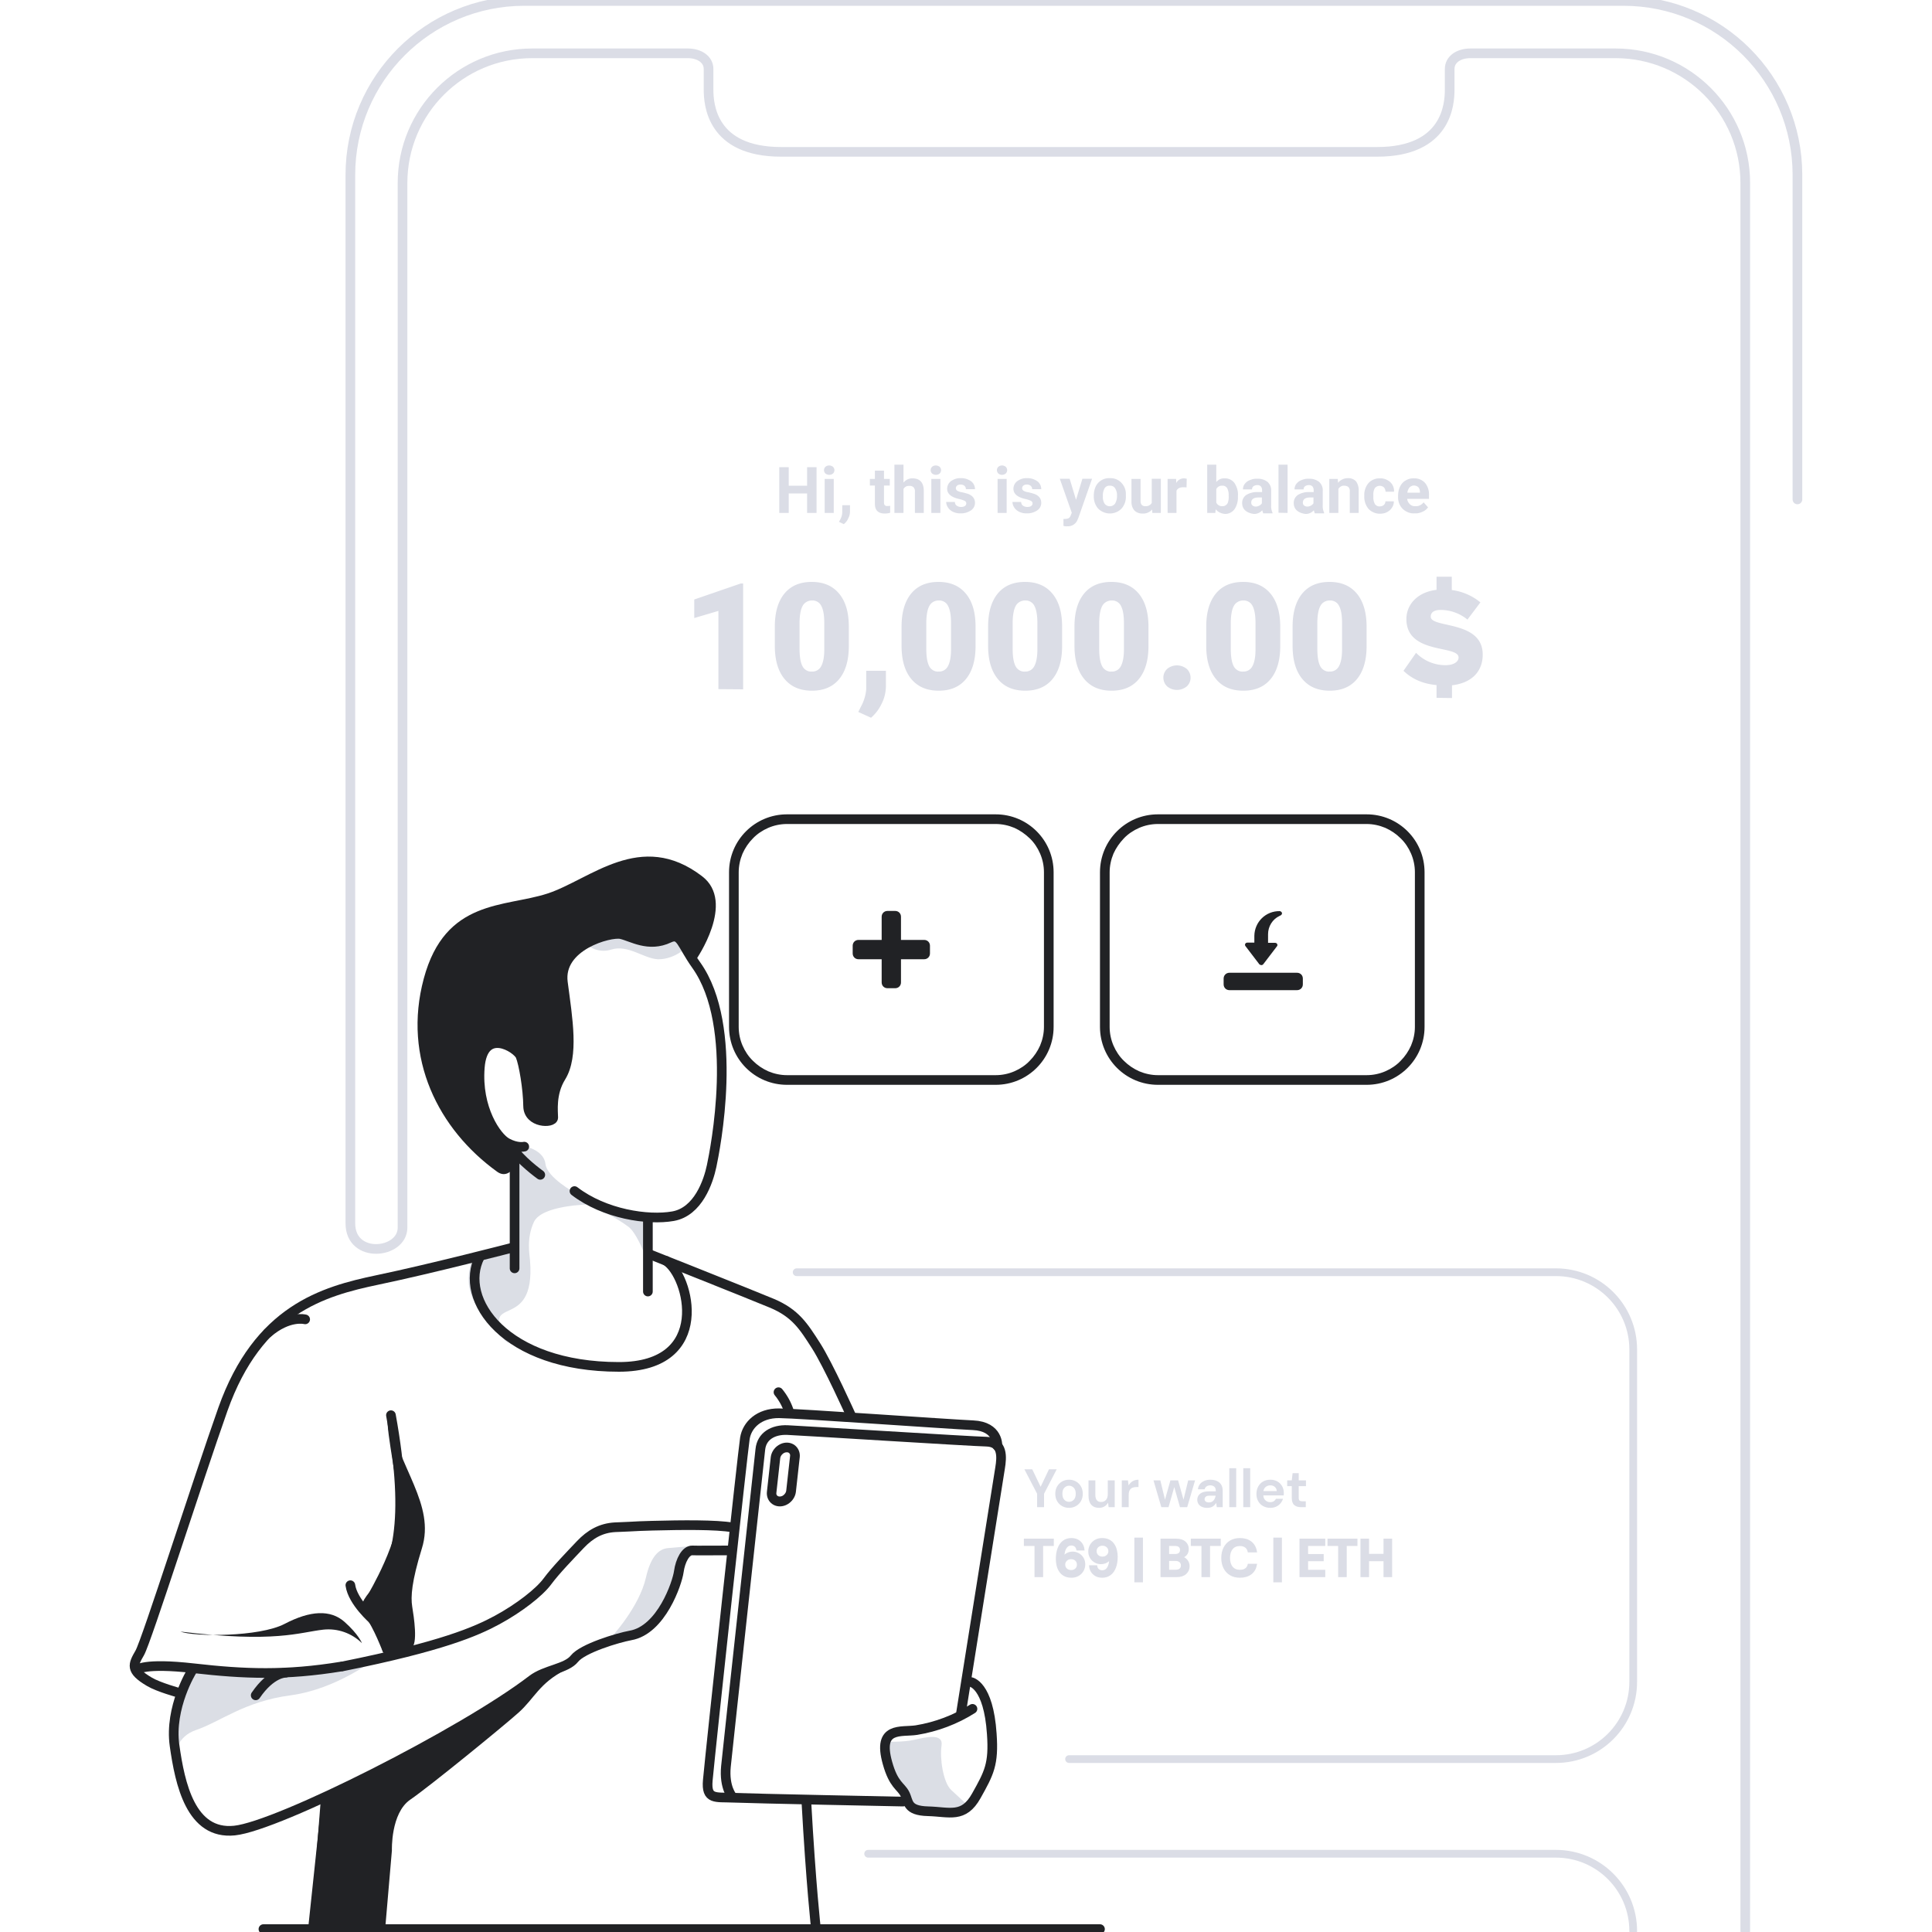<svg viewBox="0 0 1000 1000" xmlns="http://www.w3.org/2000/svg" fill-rule="evenodd" clip-rule="evenodd" stroke-linecap="round">
  <path d="M903.349 999.5V94.7c0-37.1-30.1-67.1-67.1-67.1h-75.2c-6 0-10.7 3.1-10.7 8.1v10.7c0 7.4-1.4 32.2-37.6 32.2h-308.4c-36.2 0-37.6-24.8-37.6-32.2V35.7c0-5-4.8-8.1-10.7-8.1h-80.6c-37.1 0-67.1 30.1-67.1 67.1v540.7c0 13.7-27 16.5-27-2.2V90.5c0-49.7 40.3-90 90-90h569c49.7 0 90 40.3 90 90v168" fill="none" stroke="#dbdde6" stroke-width="5"/>
  <path d="M412.349 658.5h393c22.1 0 40 17.9 40 40v172c0 22.1-17.9 40-40 40h-252M449.349 959.5h356c22.1 0 40 17.9 40 40" fill="none" stroke="#dbdde6" stroke-width="4" stroke-linecap="butt"/>
  <g>
    <path d="M707.349 559h-108c-3.7 0-7.3-.7-10.7-2.2-3.3-1.4-6.2-3.4-8.7-5.9-2.5-2.5-4.5-5.5-5.9-8.7-1.4-3.4-2.2-7-2.2-10.7v-80c0-3.7.7-7.3 2.2-10.7 1.4-3.3 3.4-6.2 5.9-8.7 2.5-2.5 5.5-4.5 8.7-5.9 3.4-1.4 7-2.2 10.7-2.2h108c3.7 0 7.3.7 10.7 2.2 3.3 1.4 6.2 3.4 8.7 5.9 2.5 2.5 4.5 5.5 5.9 8.7 1.4 3.4 2.2 7 2.2 10.7v80c0 3.7-.7 7.3-2.2 10.7-1.4 3.3-3.4 6.2-5.9 8.7-2.5 2.5-5.5 4.5-8.7 5.9-3.4 1.5-7 2.2-10.7 2.2zm-192 0h-108c-3.7 0-7.3-.7-10.7-2.2-3.3-1.4-6.2-3.4-8.7-5.9-2.5-2.5-4.5-5.5-5.9-8.7-1.4-3.4-2.2-7-2.2-10.7v-80c0-3.7.7-7.3 2.2-10.7 1.4-3.3 3.4-6.2 5.9-8.7 2.5-2.5 5.5-4.5 8.7-5.9 3.4-1.4 7-2.2 10.7-2.2h108c3.7 0 7.3.7 10.7 2.2 3.3 1.4 6.2 3.4 8.7 5.9 2.5 2.5 4.5 5.5 5.9 8.7 1.4 3.4 2.2 7 2.2 10.7v80c0 3.7-.7 7.3-2.2 10.7-1.4 3.3-3.4 6.2-5.9 8.7-2.5 2.5-5.5 4.5-8.7 5.9-3.4 1.5-7 2.2-10.7 2.2z" fill="none" stroke="#000" stroke-linecap="butt" stroke-miterlimit="10"/>
    <path d="M707.349 556.5c3.4 0 6.7-.7 9.7-2 3-1.3 5.7-3.1 7.9-5.4 2.3-2.3 4.1-5 5.4-7.9 1.3-3.1 2-6.4 2-9.7v-80c0-3.4-.7-6.7-2-9.7-1.3-3-3.1-5.7-5.4-7.9-2.3-2.3-5-4.1-7.9-5.4-3.1-1.3-6.4-2-9.7-2h-108c-3.4 0-6.7.7-9.7 2-3 1.3-5.7 3.1-7.9 5.4-2.2 2.3-4.1 5-5.4 7.9-1.3 3.1-2 6.4-2 9.7v80c0 3.4.7 6.7 2 9.7 1.3 3 3.1 5.7 5.4 7.9 2.3 2.3 5 4.1 7.9 5.4 3.1 1.3 6.4 2 9.7 2h108m-192 0c3.4 0 6.7-.7 9.7-2 3-1.3 5.7-3.1 7.9-5.4 2.3-2.3 4.1-5 5.4-7.9 1.3-3.1 2-6.4 2-9.7v-80c0-3.4-.7-6.7-2-9.7-1.3-3-3.1-5.7-5.4-7.9-2.3-2.2-5-4.1-7.9-5.4-3.1-1.3-6.4-2-9.7-2h-108c-3.4 0-6.7.7-9.7 2-3 1.3-5.7 3.1-7.9 5.4-2.3 2.3-4.1 5-5.4 7.9-1.3 3.1-2 6.4-2 9.7v80c0 3.4.7 6.7 2 9.7 1.3 3 3.1 5.7 5.4 7.9 2.3 2.3 5 4.1 7.9 5.4 3.1 1.3 6.4 2 9.7 2h108m192 5h-108c-16.6 0-30-13.4-30-30v-80c0-16.6 13.4-30 30-30h108c16.6 0 30 13.4 30 30v80c0 16.6-13.4 30-30 30zm-192 0h-108c-16.6 0-30-13.4-30-30v-80c0-16.6 13.4-30 30-30h108c16.6 0 30 13.4 30 30v80c0 16.6-13.4 30-30 30z" fill="#212225" fill-rule="nonzero"/>
    <path d="M636.349 512.5c-1.7 0-3-1.3-3-3v-3c0-1.7 1.3-3 3-3h35c1.7 0 3 1.3 3 3v3c0 1.7-1.3 3-3 3h-35zm-177-1c-1.7 0-3-1.3-3-3v-12h-12c-1.7 0-3-1.3-3-3v-4c0-1.7 1.3-3 3-3h12v-12c0-1.7 1.3-3 3-3h4c1.7 0 3 1.3 3 3v12h12c1.7 0 3 1.3 3 3v4c0 1.7-1.3 3-3 3h-12v12c0 1.7-1.3 3-3 3h-4zm192.4-12.5l-7.1-9.3c-.3-.4-.3-.8-.1-1.2.2-.4.6-.6 1.1-.6h3.6v-3.5c.1-7.2 5.9-12.9 13.1-12.8.5 0 1 .4 1.2.9v.3c0 .4-.3.8-.7 1l-.6.3c-3.6 1.7-5.9 5.4-5.9 9.4v4.5h3.6c.4 0 .9.2 1.1.6.2.4.2.9-.1 1.2l-7.1 9.3c-.4.5-1.2.6-1.7.2-.3-.1-.4-.2-.4-.3z" fill="#212225" fill-rule="nonzero"/>
    <path d="M444.249 368.5l1.3-2.6c1.6-2.9 2.6-6.1 2.8-9.3v-9.4h10.2v8.2c-.1 3.1-.8 6.1-2.2 8.8-1.3 2.8-3.2 5.3-5.5 7.3l-6.6-3zm299.3-7.3v-6.6c-7.6-.7-13.1-3.5-17.1-7.4l6.5-9.3c4 4.1 9.5 6.4 15.2 6.4 4.2 0 6.8-1.7 6.8-4 0-6.6-27-1.3-27-19.9 0-7.3 5.5-13.9 15.6-15.1v-6.8h7.9v6.9c5.4.7 10.6 2.9 14.8 6.4l-6.7 8.9c-3.9-3.2-8.8-5-13.9-5-3.6 0-5.1 1.4-5.1 3.5 0 6.1 26.9 1.7 26.9 19.6 0 8.7-5.6 14.7-15.9 15.9v6.6l-8-.1zm-69.5-9.8c-3.3-4-5-9.7-5-17.1v-10c0-7.4 1.7-13.1 5-17.1 3.3-4 8-6 14.1-6s10.8 2 14.2 6.1c3.3 4 5 9.8 5 17.1v10c0 7.4-1.7 13.1-5 17.1-3.3 4-8 6-14.1 6s-10.8-2-14.2-6.1zm9.4-37.8c-1 1.8-1.5 4.5-1.6 8.2v14c0 4.1.5 7.1 1.5 9 .9 1.8 2.9 3 4.9 2.8 2 .1 3.9-1 4.8-2.8 1-1.8 1.6-4.7 1.6-8.7v-13.6c0-3.9-.5-6.9-1.5-8.8-.9-1.9-2.8-3-4.9-2.9-2.1 0-3.9 1.1-4.8 2.8zm-54.1 37.8c-3.3-4-5-9.7-5-17.1v-10c0-7.4 1.7-13.1 5-17.1 3.3-4 8-6 14.1-6s10.8 2 14.2 6.1c3.3 4 5 9.8 5 17.1v10c0 7.4-1.7 13.1-5 17.1-3.3 4-8 6-14.1 6-6.2 0-10.9-2-14.2-6.1zm9.3-37.8c-1 1.8-1.5 4.5-1.6 8.2v14c0 4.1.5 7.1 1.5 9 .9 1.8 2.9 3 4.9 2.8 2 .1 3.9-1 4.8-2.8 1-1.8 1.6-4.7 1.6-8.7v-13.6c0-3.9-.5-6.9-1.5-8.8-.9-1.9-2.8-3-4.9-2.9-2 0-3.9 1.1-4.8 2.8zm-77.5 37.8c-3.3-4-5-9.7-5-17.1v-10c0-7.4 1.7-13.1 5-17.1 3.3-4 8-6 14.1-6s10.8 2 14.2 6.1c3.3 4 5 9.8 5 17.1v10c0 7.4-1.7 13.1-5 17.1-3.3 4-8 6-14.1 6s-10.8-2-14.2-6.1zm9.4-37.8c-1 1.8-1.5 4.5-1.6 8.2v14c0 4.1.5 7.1 1.5 9 .9 1.8 2.9 3 4.9 2.8 2 .1 3.9-1 4.8-2.8 1-1.8 1.6-4.7 1.6-8.7v-13.6c0-3.9-.5-6.9-1.5-8.8-.9-1.9-2.8-3-4.9-2.9-2 0-3.9 1.1-4.8 2.8zm-54.1 37.8c-3.3-4-5-9.7-5-17.1v-10c0-7.4 1.7-13.1 5-17.1 3.3-4 8-6 14.1-6s10.8 2 14.2 6.1c3.4 4.1 5 9.8 5 17.1v10c0 7.4-1.7 13.1-5 17.1-3.3 4-8 6-14.1 6s-10.9-2-14.2-6.1zm9.3-37.8c-1 1.8-1.5 4.5-1.6 8.2v14c0 4.1.5 7.1 1.5 9 .9 1.8 2.9 3 4.9 2.8 2 .1 3.9-1 4.8-2.8 1-1.8 1.6-4.7 1.6-8.7v-13.6c0-3.9-.5-6.9-1.5-8.8-.9-1.9-2.8-3-4.9-2.9-2 0-3.9 1.1-4.8 2.8zm-54.1 37.8c-3.3-4-5-9.7-5-17.1v-10c0-7.4 1.7-13.1 5-17.1 3.3-4 8-6 14.1-6s10.8 2 14.2 6.1c3.4 4.1 5 9.8 5 17.1v10c0 7.4-1.7 13.1-5 17.1-3.3 4-8 6-14.1 6s-10.8-2-14.2-6.1zm9.4-37.8c-1 1.8-1.5 4.5-1.6 8.2v14c0 4.1.5 7.1 1.5 9 .9 1.8 2.9 3 4.9 2.8 2 .1 3.9-1 4.8-2.8 1-1.8 1.6-4.7 1.6-8.7v-13.6c0-3.9-.5-6.9-1.5-8.8-.9-1.9-2.8-3-4.9-2.9-2.1 0-3.9 1.1-4.8 2.8zm-75 37.8c-3.3-4-5-9.7-5-17.1v-10c0-7.4 1.7-13.1 5-17.1 3.3-4 8-6 14.1-6s10.8 2 14.2 6.1c3.4 4.1 5 9.8 5 17.1v10c0 7.4-1.7 13.1-5 17.1-3.3 4-8 6-14.1 6s-10.8-2-14.2-6.1zm9.4-37.8c-1 1.8-1.5 4.5-1.6 8.2v14c0 4.1.5 7.1 1.5 9 .9 1.8 2.9 3 4.9 2.8 2 .1 3.9-1 4.8-2.8 1-1.8 1.6-4.7 1.6-8.7v-13.6c0-3.9-.5-6.9-1.5-8.8-.9-1.9-2.8-3-4.9-2.9-2 0-3.9 1.1-4.8 2.8zm188.7 41.7c-2.5-2.3-2.7-6.3-.3-8.8l.3-.3c2.9-2.4 7.1-2.4 10.1 0 2.5 2.3 2.7 6.3.3 8.8l-.3.3c-3 2.4-7.2 2.4-10.1 0zm-232.3 1.4v-40.5l-12.5 3.7v-9.6l24.1-8.3h1.2v54.8l-12.8-.1zm178.6-84.5v-3.6h.7c.7 0 1.4-.1 2-.4.5-.3.8-.8 1-1.3l.6-1.5-6.2-17.6h5.1l3.3 10.9 3.3-10.9h5l-7.1 20.3-.4.9c-.8 2.1-2.9 3.5-5.2 3.4-.7.1-1.4 0-2.1-.2zm-116.2-2.1l.6-1.1c.7-1.2 1.1-2.6 1.1-3.9v-3.6h4v3.2c0 1.3-.3 2.5-.9 3.6-.5 1.2-1.3 2.2-2.3 3l-2.5-1.2zm291.8-6.7c-1.7-1.7-2.5-4-2.4-6.3v-.5c0-1.6.3-3.3 1-4.7.6-1.3 1.6-2.5 2.9-3.2 1.3-.8 2.8-1.2 4.3-1.1 2.1-.1 4.2.7 5.7 2.3 1.5 1.8 2.2 4.1 2.1 6.4v1.9h-11.3c.1 1.1.6 2 1.4 2.8.8.7 1.8 1.1 2.9 1 1.7.1 3.2-.7 4.2-2l2.3 2.6c-.7 1-1.7 1.8-2.9 2.3-1.3.6-2.6.9-4 .8-2.2.2-4.5-.7-6.2-2.3zm3.5-11.1c-.6.8-1 1.7-1.1 2.7h6.5v-.4c0-.9-.3-1.8-.8-2.4-.6-.6-1.5-.9-2.3-.9-.9 0-1.7.4-2.3 1zm-21.2 11.1c-1.5-1.8-2.3-4.2-2.2-6.6v-.3c-.1-2.4.7-4.7 2.2-6.5a7.703 7.703 0 0 1 5.9-2.4c1.9-.1 3.8.6 5.3 1.9 1.4 1.3 2.1 3.1 2 5h-4.4c0-.8-.3-1.6-.8-2.2-1.3-1.2-3.3-1.1-4.5.1l-.2.2c-.7 1.2-.9 2.5-.8 3.9v.5c-.1 1.4.2 2.7.8 3.9.6.8 1.5 1.3 2.5 1.2.8 0 1.5-.2 2.1-.7.5-.5.9-1.2.8-1.9h4.4c0 1.2-.3 2.3-1 3.3-.6 1-1.6 1.8-2.6 2.3-1.1.6-2.4.8-3.7.8-2.1 0-4.3-.9-5.8-2.5zm-37 .9c-1.1-.9-1.7-2.3-1.7-3.8-.1-1.7.7-3.3 2.1-4.3 1.8-1.1 3.9-1.6 6-1.5h2.2v-1c0-.7-.2-1.4-.6-1.9-.5-.5-1.2-.8-2-.7-.7 0-1.3.2-1.9.6-.5.4-.7 1-.7 1.6h-4.7c0-1 .3-2 .9-2.8.7-.9 1.6-1.6 2.7-2 1.2-.5 2.5-.8 3.9-.7 1.9-.1 3.7.5 5.2 1.6 1.3 1.2 2 2.8 1.9 4.6v7.6c-.1 1.3.2 2.6.7 3.8v.3h-4.8c-.2-.5-.4-1-.5-1.6-1.1 1.3-2.8 2-4.4 1.9-1.6-.2-3.1-.7-4.3-1.7zm3-4.4v.3c0 .5.2 1.1.6 1.4.5.4 1.1.6 1.7.6.7 0 1.3-.2 1.9-.5.5-.3 1-.7 1.3-1.2v-3h-1.8c-2.3 0-3.5.8-3.7 2.4zm-29.7 4.4c-1.1-.9-1.7-2.3-1.7-3.8-.1-1.7.7-3.3 2.1-4.3 1.8-1.1 3.9-1.6 6-1.5h2.2v-1c0-.7-.2-1.4-.6-1.9-.5-.5-1.2-.8-2-.7-.7 0-1.3.2-1.9.6-.5.4-.7 1-.7 1.6h-4.7c0-1 .3-2 .9-2.8.7-.9 1.6-1.6 2.7-2 1.2-.5 2.5-.8 3.9-.7 1.9-.1 3.7.5 5.2 1.6 1.3 1.2 2 2.8 1.9 4.6v7.6c-.1 1.3.2 2.6.7 3.8v.3h-4.8c-.2-.5-.4-1-.5-1.6-1.1 1.3-2.8 2-4.4 1.9-1.6-.2-3.1-.7-4.3-1.7zm3-4.4v.3c0 .5.2 1.1.6 1.4.5.4 1.1.6 1.7.6.7 0 1.3-.2 1.9-.5.5-.3 1-.7 1.3-1.2v-3h-1.8c-2.3 0-3.6.8-3.7 2.4zm-18.4 3.7l-.2 1.9h-4.2v-25h4.7v9c1.1-1.3 2.6-2 4.3-1.9 2-.1 3.9.8 5.1 2.4 1.3 2 2 4.3 1.8 6.7v.3c.1 2.3-.5 4.7-1.8 6.6-1.2 1.6-3.1 2.5-5 2.4-1.9-.2-3.6-1-4.7-2.4zm.3-10.4v6.9c.5 1.2 1.8 2 3.1 1.9 1.4.1 2.7-.9 3-2.2.3-1.1.4-2.2.3-3.3.1-1.4-.2-2.7-.8-3.9-.6-.8-1.5-1.3-2.5-1.2-1.3-.1-2.6.6-3.1 1.8zm-42.4 11c-1.1-1.3-1.6-3-1.5-4.8v-11.5h4.7v11.4c0 1.8.8 2.7 2.5 2.7 1.3.1 2.6-.5 3.3-1.7v-12.5h4.7v17.7h-4.4l-.1-1.8c-1.2 1.4-3 2.2-4.8 2.1-1.7.1-3.3-.5-4.4-1.6zm-18.7-.9c-1.6-1.8-2.4-4.2-2.3-6.6v-.2c0-1.6.3-3.2 1-4.7.6-1.3 1.6-2.4 2.9-3.2 1.3-.8 2.9-1.2 4.4-1.1 2.2-.1 4.3.7 5.8 2.2 1.6 1.6 2.5 3.7 2.5 5.9v1.2c.1 2.4-.7 4.7-2.3 6.5-3.3 3.3-8.6 3.3-12 0zm3.3-10.6c-.7 1.3-1 2.7-.9 4.2-.1 1.3.2 2.7.9 3.8 1.1 1.5 3.3 1.8 4.8.6l.6-.6c.7-1.3 1.1-2.7 1-4.2.1-1.3-.3-2.7-1-3.8-.6-.9-1.6-1.4-2.7-1.3-1.1-.1-2.1.4-2.7 1.3zm-44 12.3c-1.1-.5-2-1.2-2.7-2.2-.6-.9-1-1.9-1-3h4.5c0 .7.3 1.5.9 1.9.7.5 1.5.7 2.3.7.7 0 1.4-.1 2-.5.4-.3.7-.8.7-1.3 0-.6-.3-1.1-.9-1.4-.9-.4-1.8-.7-2.7-.9-4.2-.9-6.3-2.7-6.3-5.3 0-1.5.7-3 1.9-3.9 1.5-1.1 3.3-1.7 5.1-1.6 1.9-.1 3.8.5 5.4 1.6 1.3 1 2 2.5 2 4.1h-4.7c0-.6-.2-1.2-.7-1.7-.6-.5-1.3-.7-2-.7s-1.3.1-1.8.5c-.4.3-.7.8-.7 1.4 0 .5.3 1 .7 1.3.8.4 1.6.7 2.5.8 1 .2 2 .5 3 .8 2.5.9 3.7 2.5 3.7 4.7 0 1.6-.8 3-2.1 3.9-1.6 1-3.4 1.6-5.3 1.5-1.3.1-2.6-.2-3.8-.7zm-34.3 0c-1.1-.5-2-1.2-2.7-2.2-.6-.9-1-1.9-1-3h4.5c0 .7.3 1.5.9 1.9.7.5 1.5.7 2.3.7.7 0 1.4-.1 2-.5.4-.3.7-.8.7-1.3 0-.6-.3-1.1-.9-1.4-.9-.4-1.8-.7-2.7-.9-4.2-.9-6.3-2.7-6.3-5.3 0-1.5.7-3 1.9-3.9 1.5-1.1 3.3-1.7 5.1-1.6 1.9-.1 3.8.5 5.4 1.6 1.3 1 2 2.5 2 4.1h-4.7c0-.6-.2-1.2-.7-1.7-.6-.5-1.3-.7-2-.7s-1.3.1-1.8.5c-.4.3-.7.8-.7 1.4 0 .5.3 1 .7 1.3.8.4 1.6.7 2.5.8 1 .2 2 .5 3 .8 2.5.9 3.7 2.5 3.7 4.7 0 1.6-.8 3-2.1 3.9-1.6 1-3.4 1.6-5.3 1.5-1.2.1-2.6-.2-3.8-.7zm-40.6-4.2v-9.5h-2.6v-3.4h2.6v-4.3h4.7v4.3h3v3.4h-3v8.8c0 .5.1 1 .4 1.4.4.3.9.5 1.4.4.5 0 .9 0 1.4-.1v3.6c-.9.3-1.9.4-2.8.4-3.4 0-5.1-1.7-5.1-5zm245.8 4.7v-11.2c.1-.8-.2-1.6-.7-2.2-.6-.5-1.4-.7-2.2-.7-1.2-.1-2.4.6-3 1.7v12.4h-4.7v-17.6h4.4l.1 2c1.2-1.5 3.1-2.4 5.1-2.4 1.6-.1 3.1.5 4.2 1.6 1 1.4 1.5 3.2 1.4 4.9v11.5h-4.6zm-94.3 0v-17.6h4.4l.1 2.1c.7-1.5 2.3-2.4 3.9-2.4.5 0 1 .1 1.5.2l-.1 4.5c-.6-.1-1.1-.1-1.7-.1-1.8 0-2.9.6-3.5 1.8v11.5h-4.6zm-88 0v-17.6h4.7v17.6h-4.7zm-34.3 0v-17.6h4.7v17.6h-4.7zm-8.5 0v-11.1c.1-.8-.2-1.6-.7-2.2-.6-.5-1.4-.8-2.2-.7-1.2-.1-2.4.5-3 1.6v12.4h-4.7v-25h4.7v9.3c1.1-1.4 2.9-2.3 4.7-2.2 3.8 0 5.8 2.2 5.8 6.6v11.3h-4.6zm-46.7 0v-17.6h4.7v17.6h-4.7zm-9.1 0v-10.1h-9.5v10.1h-4.9v-23.7h4.9v9.6h9.5v-9.6h4.9v23.7h-4.9zm244-.1v-24.9h4.7v25l-4.7-.1zm-145-20.3c-1-1-1-2.5 0-3.5 1.1-.9 2.7-.9 3.8 0 1 1 1 2.5 0 3.5-1.1.9-2.7.9-3.8 0zm-34.3 0c-1-1-1-2.5 0-3.5 1.1-.9 2.7-.9 3.9 0 1 1 1 2.5 0 3.5-1.1.9-2.7.9-3.9 0zm-55.2 0c-1-1-1-2.5 0-3.5 1.1-.9 2.7-.9 3.9 0 1 1 1 2.5 0 3.5-1.1.9-2.7.9-3.9 0z" fill="#dbdde6" fill-rule="nonzero"/>
  </g>
  <g>
    <path d="M199.349 998.5l3.5-40.7s-.7-19.3 9.5-26.3 47.8-37.7 56-45c8.2-7.3 10.8-15.3 24-22 13.2-6.7-14.4 3.8-14.4 3.8l-111.6 65.2-7 66 40-1zM93.349 844.5c7 2.7 40.8 2.9 54-4 13.2-6.9 23.7-7.5 31-1 7.3 6.5 9 11 9 11-5.3-5.2-12.6-7.8-20-7-12.5 1.4-24.8 7-74 1zM201.349 732.5c4.6 27.1 24.2 46.1 17 69-5.3 17.1-5.8 25-5 30 .8 5 3.2 19.8-.6 21.7-3.8 1.9-14.4 2.3-14.4 2.3s-5.3-14-9-18 1-12 1-12 17.7-29.4 16-47c-1.7-17.6-7.9-45.2-5-46z" fill="#212225" fill-rule="nonzero"/>
    <path d="M471.349 935.4c-.9-2.4-7.4-10.6-10-12.9-2.6-2.3-3.1-12-3.1-12l-.9-9s10 .4 16-1 15-3.5 14 3 .8 19.1 5 23c4.2 3.9 9.6 8.9 9.6 8.9-2.8 2.1-6.1 3.3-9.6 3.5h-.5c-5.7-.1-19.7-1.2-20.5-3.5zm-381.1-23.6c.1 1.7.1 2.7.1 2.7-.1-.9-.1-1.8-.1-2.7zm.1-25.4c1-7.7 7-20.9 7-20.9s21.4-.9 41-1c19.6-.1 55.9-5.9 55.9-5.9s-19.9 15.7-43.9 18.9c-24 3.2-35.9 13.5-49 18-9.6 3.3-11 11.9-11.1 16.3-.3-5.8-.7-19.4.1-25.4zm223-35.9c4-3.6 17.6-19.1 21-34 2.4-10.6 6.5-14.8 11.4-15.2 4.9-.4 12.3-1.1 12.3-1.1l-4.8 7.4s-6.9 18.7-11.7 26.6c-2.9 4.8-6.4 9.3-10.3 13.3 0 0-13.6 4.1-17.5 4.1-.9 0-1.3-.3-.4-1.1zm-70-182c-2.6-9.8 2-19 2-19l19.6-4.4-.6-22.6.6-16.8-2.6-8.2 10-4s9.2 2 10 9c.8 7 15.1 14.8 15.1 14.8s13 6.2 9.7 6.1c-3.3-.1-26.8.5-30.8 9.1s-2.2 17.1-2 20c3.1 38.8-27.9 15.4-11 43-3.6-2.7-17.4-17.2-20-27zm82.1-33.4c-7.2-5.5-17.1-9.6-17.1-9.6s22.3 7.1 26 7c3.7-.1 1.6 7 1.6 7l1.4 19s-6.7-19.5-11.9-23.4zm14.9-138.6c-7.4-.5-15.3-7.7-24-5-5 1.6-10.5 0-14-4l17-17s30.9 4.3 36 12c4.9 7.4-6.7 14-14.2 14h-.8z" fill="#dbdee5" fill-rule="nonzero"/>
    <path d="M265.149 645.8s-41.6 10.8-69.8 16.7c-28.2 5.9-61.7 15.4-80 67-13 36.7-39.5 119.9-43 126-3.5 6.1-5.2 9 5 15 4.7 2.8 15.3 5.7 15.3 5.7M168.449 932.7l-5.1 65.8h259s-2.6-22.9-5-66.4" fill="none" stroke="#212225" stroke-width="5"/>
    <path d="M248.349 650.5c-11.3 22 13 57 72 57 48.7 0 36.4-47.4 24.4-54.9" fill="none" stroke="#212225" stroke-width="5"/>
    <path d="M336.449 649.3s50.4 20 62.9 25.2c12.5 5.2 16.7 12.2 23 22 6.3 9.8 18.2 36.3 18.2 36.3M99.349 864.8s-11.8 18.9-9 38.7c2.8 19.8 8.4 46.3 31 44 22.6-2.3 118.4-50.7 154-78 6.9-5.3 17.8-5.7 22-11 4.2-5.3 22.4-10.8 29-12 16-2.8 24.2-27.2 25-33 .8-5.8 3.6-11.1 7-11 1.8.1 11.1 0 19.4 0m1.4-11.9c-8.3-1.5-26.4-1.3-41.5-.9-4.6.1-8.8.3-12.2.5-3.3.1-5.8.3-7.1.3-7.3.4-12.9 3.6-18 9s-12.8 13.3-17 19c-4.2 5.7-14.6 13.8-26 20-10.9 5.9-28.7 13.7-80 24" fill="none" stroke="#212225" stroke-width="5"/>
    <path d="M202.349 732.5c10.1 55.6 2.8 79.2-9 93-4.8 5.6-4.1 7.2-1 10 6.8 6.2 8 18 8 18M193.349 838.5s-10.8-9.3-12-18M70.849 864.3s3.2-3.8 29.5-.8 47.5 3.8 76.3-.9M516.249 748.4s.7-10.1-12.6-10.7c-13.3-.6-90.1-6.1-100.4-6.2-10.3-.1-16.6 6-17.7 13-1.1 7-17.6 159.5-19.2 177-.9 10.2 4 8.6 13 9 9 .4 88 2 88 2" fill="none" stroke="#212225" stroke-width="5"/>
    <path d="M407.249 746.7c3.6-.1 6.6 2.8 6.7 6.4 0 .4 0 .7-.1 1.1l-2 18c-.6 4.2-4.1 7.4-8.3 7.5-3.6.1-6.6-2.8-6.7-6.4 0-.4 0-.7.1-1.1l2-18c.5-4.2 4.1-7.4 8.3-7.5z" fill="none"/>
    <path d="M407.249 751.7c-.8 0-1.6.3-2.2.9-.7.6-1.1 1.4-1.2 2.1l-2 18c-.1.6.1 1.1.4 1.4.3.3.8.5 1.3.5.8 0 1.6-.3 2.2-.9.7-.6 1.1-1.4 1.2-2.1l2-18c.1-.6-.1-1.1-.4-1.4-.2-.3-.7-.5-1.3-.5m0-5c4.1 0 7.1 3.4 6.7 7.5l-2 18c-.5 4.1-4.2 7.5-8.3 7.5-4.1 0-7.1-3.4-6.7-7.5l2-18c.5-4.1 4.2-7.5 8.3-7.5z" fill="#212225" fill-rule="nonzero"/>
    <path d="M379.249 930.3s-4.6-4.9-3.5-16c1.1-11.1 17.1-157.2 17.8-164.1.7-6.9 6.6-10.3 14-10 7.4.3 94.3 5.8 103 6 8.7.2 8 8 7.1 13.6-.9 5.6-20.3 127.3-20.3 127.3" fill="none" stroke="#212225" stroke-width="5"/>
    <path d="M503.349 884.5c-8.8 5.6-18.7 9.3-29 11-7.8 1.2-20.4-2.2-15 17 3.2 11.5 6.9 11.9 9 16 2.1 4.1.8 8.7 12 9 11.2.3 18.4 3.8 25-8 6.6-11.8 9.1-16.3 8-32-1.7-25.7-10.9-26.9-10.9-26.9M147.849 865.8s-7.4-.2-15.5 11.7M157.949 682.9s-8.5-2.3-19.4 7.1M402.949 720.6c2.3 2.8 4.1 6 5.3 9.5" fill="none" stroke="#212225" stroke-width="5"/>
    <g>
      <path d="M360.149 496.9s21-29.9 3.2-43.4c-31.8-24.3-57.9 1.8-80 9s-52.9 2.7-64 44c-11.1 41.3 7.6 78.1 38 100 7.3 5.2 12-8 12-8s-14.9-9.7-18.5-24c-3.6-14.3-4.1-33.5 2.5-36s15.2 2.7 17.7 11.9 3.1 25.7 3.1 25.7l7.2 3.3 4.7-1.4s1.9-19.1 6.3-25.1-.7-26.8-2-35.4c-1.3-8.6.2-22.5 10-29 14.3-9.5 20.4-3.3 33.4-1.4s17.3-2.1 17.3-2.1l9.1 11.9z" fill="#212225" fill-rule="nonzero"/>
      <path d="M271.349 593.5s-3.7.9-9-2-15.7-17.7-14-39c1.7-21.3 19.3-10 21-6 1.7 4 3.9 17 4 26 .1 9 13 9 13 6s-1.3-12.5 4-21c6.8-11 3.5-30 1-49s24.4-26.2 30-25c5.6 1.2 14.3 7.1 25 2 6.1-2.9 6.3 3.2 14 14 22.7 31.8 9.7 95.9 8 104-1.7 8.1-7 23.7-20 26-13 2.3-35.5-1.1-51-13M279.649 608.1s-11-7.9-14.6-14.3M266.349 602.5v54m69 12v-37.4" fill="none" stroke="#212225" stroke-width="5"/>
    </g>
    <path d="M136.349 998.5h433" fill="none" stroke="#212225" stroke-width="5"/>
    <path d="M 539.413 815.812 L 535.963 815.812 L 535.963 799.692 L 530.453 799.692 L 530.453 796.912 L 544.953 796.912 L 544.953 799.692 L 539.413 799.692 L 539.413 815.812 ZM 554.616 816.132 C 553.19 816.132 551.993 815.872 551.026 815.352 C 550.053 814.832 549.27 814.132 548.676 813.252 C 548.083 812.365 547.653 811.382 547.386 810.302 C 547.126 809.222 546.996 808.115 546.996 806.982 C 546.996 804.875 547.293 803.045 547.886 801.492 C 548.48 799.932 549.336 798.725 550.456 797.872 C 551.57 797.019 552.92 796.592 554.506 796.592 C 555.8 796.592 556.903 796.849 557.816 797.362 C 558.723 797.875 559.43 798.545 559.936 799.372 C 560.436 800.199 560.733 801.089 560.826 802.042 L 557.606 802.042 C 557.446 801.215 557.096 800.575 556.556 800.122 C 556.016 799.675 555.323 799.452 554.476 799.452 C 553.27 799.452 552.3 800.005 551.566 801.112 C 550.826 802.219 550.43 803.905 550.376 806.172 C 550.81 805.432 551.456 804.822 552.316 804.342 C 553.183 803.855 554.146 803.612 555.206 803.612 C 556.253 803.612 557.233 803.862 558.146 804.362 C 559.066 804.869 559.81 805.582 560.376 806.502 C 560.943 807.415 561.226 808.492 561.226 809.732 C 561.226 810.872 560.953 811.925 560.406 812.892 C 559.853 813.865 559.08 814.649 558.086 815.242 C 557.086 815.835 555.93 816.132 554.616 816.132 Z M 554.426 813.162 C 555.433 813.162 556.266 812.852 556.926 812.232 C 557.58 811.612 557.906 810.825 557.906 809.872 C 557.906 808.865 557.573 808.055 556.906 807.442 C 556.24 806.829 555.393 806.522 554.366 806.522 C 553.706 806.522 553.11 806.672 552.576 806.972 C 552.043 807.265 551.623 807.662 551.316 808.162 C 551.01 808.655 550.856 809.209 550.856 809.822 C 550.856 810.789 551.196 811.589 551.876 812.222 C 552.55 812.849 553.4 813.162 554.426 813.162 ZM 570.54 816.132 C 569.227 816.132 568.12 815.875 567.22 815.362 C 566.32 814.849 565.617 814.179 565.11 813.352 C 564.61 812.525 564.314 811.635 564.22 810.682 L 567.43 810.682 C 567.577 811.509 567.924 812.149 568.47 812.602 C 569.024 813.049 569.724 813.272 570.57 813.272 C 571.777 813.272 572.747 812.719 573.48 811.612 C 574.22 810.505 574.617 808.819 574.67 806.552 C 574.237 807.292 573.584 807.905 572.71 808.392 C 571.837 808.872 570.88 809.112 569.84 809.112 C 568.794 809.112 567.81 808.862 566.89 808.362 C 565.977 807.855 565.23 807.145 564.65 806.232 C 564.077 805.312 563.79 804.232 563.79 802.992 C 563.79 801.852 564.07 800.799 564.63 799.832 C 565.184 798.859 565.957 798.075 566.95 797.482 C 567.937 796.889 569.097 796.592 570.43 796.592 C 571.85 796.592 573.047 796.852 574.02 797.372 C 574.994 797.892 575.774 798.592 576.36 799.472 C 576.94 800.359 577.364 801.342 577.63 802.422 C 577.89 803.502 578.02 804.609 578.02 805.742 C 578.02 807.849 577.727 809.679 577.14 811.232 C 576.554 812.792 575.7 813.999 574.58 814.852 C 573.454 815.705 572.107 816.132 570.54 816.132 Z M 570.65 806.202 C 571.317 806.202 571.92 806.052 572.46 805.752 C 573 805.459 573.42 805.062 573.72 804.562 C 574.027 804.069 574.18 803.515 574.18 802.902 C 574.18 801.935 573.844 801.135 573.17 800.502 C 572.497 799.875 571.647 799.562 570.62 799.562 C 569.614 799.562 568.777 799.872 568.11 800.492 C 567.444 801.112 567.11 801.899 567.11 802.852 C 567.11 803.859 567.444 804.669 568.11 805.282 C 568.777 805.895 569.624 806.202 570.65 806.202 ZM 591.079 818.512 L 587.629 818.512 L 587.629 796.372 L 591.079 796.372 L 591.079 818.512 ZM 609.029 815.812 L 601.179 815.812 L 601.179 796.912 L 608.759 796.912 C 610.726 796.912 612.226 797.365 613.259 798.272 C 614.293 799.185 614.809 800.352 614.809 801.772 C 614.809 802.959 614.489 803.909 613.849 804.622 C 613.209 805.329 612.433 805.809 611.519 806.062 C 612.599 806.282 613.489 806.819 614.189 807.672 C 614.889 808.525 615.239 809.519 615.239 810.652 C 615.239 812.145 614.699 813.379 613.619 814.352 C 612.539 815.325 611.009 815.812 609.029 815.812 Z M 604.629 799.692 L 604.629 804.852 L 608.249 804.852 C 609.223 804.852 609.969 804.625 610.489 804.172 C 611.009 803.725 611.269 803.089 611.269 802.262 C 611.269 801.469 611.013 800.842 610.499 800.382 C 609.986 799.922 609.219 799.692 608.199 799.692 L 604.629 799.692 Z M 604.629 807.442 L 604.629 813.002 L 608.489 813.002 C 609.516 813.002 610.313 812.765 610.879 812.292 C 611.446 811.812 611.729 811.139 611.729 810.272 C 611.729 809.392 611.433 808.702 610.839 808.202 C 610.246 807.695 609.446 807.442 608.439 807.442 L 604.629 807.442 ZM 625.819 815.812 L 622.369 815.812 L 622.369 799.692 L 616.859 799.692 L 616.859 796.912 L 631.359 796.912 L 631.359 799.692 L 625.819 799.692 L 625.819 815.812 ZM 641.798 816.132 C 639.891 816.132 638.254 815.725 636.888 814.912 C 635.521 814.092 634.468 812.949 633.728 811.482 C 632.994 810.015 632.628 808.319 632.628 806.392 C 632.628 804.465 632.994 802.762 633.728 801.282 C 634.468 799.809 635.521 798.659 636.888 797.832 C 638.254 797.005 639.891 796.592 641.798 796.592 C 644.071 796.592 645.931 797.152 647.378 798.272 C 648.824 799.399 649.728 800.979 650.088 803.012 L 646.288 803.012 C 646.054 801.985 645.554 801.182 644.788 800.602 C 644.021 800.015 643.008 799.722 641.748 799.722 C 640.001 799.722 638.634 800.315 637.648 801.502 C 636.654 802.689 636.158 804.319 636.158 806.392 C 636.158 808.459 636.654 810.082 637.648 811.262 C 638.634 812.442 640.001 813.032 641.748 813.032 C 643.008 813.032 644.021 812.759 644.788 812.212 C 645.554 811.659 646.054 810.895 646.288 809.922 L 650.088 809.922 C 649.728 811.869 648.824 813.392 647.378 814.492 C 645.931 815.585 644.071 816.132 641.798 816.132 ZM 663.016 818.512 L 659.566 818.512 L 659.566 796.372 L 663.016 796.372 L 663.016 818.512 ZM 685.457 815.812 L 673.117 815.812 L 673.117 796.912 L 685.457 796.912 L 685.457 799.692 L 676.567 799.692 L 676.567 804.872 L 684.647 804.872 L 684.647 807.582 L 676.567 807.582 L 676.567 813.032 L 685.457 813.032 L 685.457 815.812 ZM 696.569 815.812 L 693.119 815.812 L 693.119 799.692 L 687.609 799.692 L 687.609 796.912 L 702.109 796.912 L 702.109 799.692 L 696.569 799.692 L 696.569 815.812 ZM 708.123 815.812 L 704.673 815.812 L 704.673 796.912 L 708.123 796.912 L 708.123 804.772 L 716.603 804.772 L 716.603 796.912 L 720.063 796.912 L 720.063 815.812 L 716.603 815.812 L 716.603 807.582 L 708.123 807.582 L 708.123 815.812 Z" transform="matrix(1, 0, 0, 1, 0, 0)" style="fill: rgb(219, 221, 230); stroke: rgb(219, 221, 230); stroke-miterlimit: 6; white-space: pre;"></path>
    <path d="M 540.4 780.118 L 536.81 780.118 L 536.81 773.148 L 530.23 760.518 L 534.29 760.518 L 538.63 769.558 L 542.94 760.518 L 546.95 760.518 L 540.4 773.148 L 540.4 780.118 ZM 553.321 780.458 C 551.981 780.458 550.774 780.148 549.701 779.528 C 548.628 778.915 547.778 778.061 547.151 776.968 C 546.524 775.875 546.211 774.611 546.211 773.178 C 546.211 771.738 546.528 770.471 547.161 769.378 C 547.801 768.285 548.658 767.431 549.731 766.818 C 550.804 766.205 552.011 765.898 553.351 765.898 C 554.678 765.898 555.878 766.205 556.951 766.818 C 558.024 767.431 558.874 768.285 559.501 769.378 C 560.128 770.471 560.441 771.738 560.441 773.178 C 560.441 774.611 560.128 775.875 559.501 776.968 C 558.874 778.061 558.021 778.915 556.941 779.528 C 555.854 780.148 554.648 780.458 553.321 780.458 Z M 553.321 777.348 C 554.254 777.348 555.068 776.998 555.761 776.298 C 556.454 775.598 556.801 774.558 556.801 773.178 C 556.801 771.791 556.454 770.748 555.761 770.048 C 555.068 769.348 554.264 768.998 553.351 768.998 C 552.398 768.998 551.581 769.348 550.901 770.048 C 550.221 770.748 549.881 771.791 549.881 773.178 C 549.881 774.558 550.221 775.598 550.901 776.298 C 551.581 776.998 552.388 777.348 553.321 777.348 ZM 568.831 780.458 C 567.091 780.458 565.751 779.915 564.811 778.828 C 563.871 777.748 563.401 776.161 563.401 774.068 L 563.401 766.228 L 566.951 766.228 L 566.951 773.738 C 566.951 774.931 567.195 775.845 567.681 776.478 C 568.168 777.111 568.935 777.428 569.981 777.428 C 570.968 777.428 571.785 777.075 572.431 776.368 C 573.071 775.655 573.391 774.665 573.391 773.398 L 573.391 766.228 L 576.981 766.228 L 576.981 780.118 L 573.811 780.118 L 573.531 777.768 C 573.105 778.588 572.485 779.241 571.671 779.728 C 570.858 780.215 569.911 780.458 568.831 780.458 ZM 584.217 780.118 L 580.637 780.118 L 580.637 766.228 L 583.827 766.228 L 584.167 768.838 C 584.667 767.938 585.354 767.221 586.227 766.688 C 587.094 766.161 588.114 765.898 589.287 765.898 L 589.287 769.678 L 588.277 769.678 C 587.497 769.678 586.797 769.798 586.177 770.038 C 585.564 770.278 585.084 770.698 584.737 771.298 C 584.391 771.898 584.217 772.728 584.217 773.788 L 584.217 780.118 ZM 604.821 780.118 L 601.101 780.118 L 597.041 766.228 L 600.591 766.228 L 603.001 776.228 L 605.801 766.228 L 609.781 766.228 L 612.581 776.228 L 615.011 766.228 L 618.571 766.228 L 614.481 780.118 L 610.761 780.118 L 607.791 769.728 L 604.821 780.118 ZM 624.917 780.458 C 623.724 780.458 622.744 780.265 621.977 779.878 C 621.21 779.498 620.64 778.991 620.267 778.358 C 619.894 777.718 619.707 777.018 619.707 776.258 C 619.707 774.965 620.21 773.918 621.217 773.118 C 622.224 772.318 623.737 771.918 625.757 771.918 L 629.287 771.918 L 629.287 771.578 C 629.287 770.625 629.014 769.925 628.467 769.478 C 627.927 769.031 627.257 768.808 626.457 768.808 C 625.73 768.808 625.094 768.981 624.547 769.328 C 624.007 769.668 623.674 770.175 623.547 770.848 L 620.047 770.848 C 620.14 769.841 620.48 768.965 621.067 768.218 C 621.654 767.471 622.414 766.898 623.347 766.498 C 624.28 766.098 625.327 765.898 626.487 765.898 C 628.46 765.898 630.017 766.391 631.157 767.378 C 632.297 768.365 632.867 769.765 632.867 771.578 L 632.867 780.118 L 629.817 780.118 L 629.477 777.878 C 629.07 778.625 628.497 779.241 627.757 779.728 C 627.017 780.215 626.07 780.458 624.917 780.458 Z M 625.727 777.658 C 626.754 777.658 627.55 777.321 628.117 776.648 C 628.69 775.975 629.05 775.145 629.197 774.158 L 626.147 774.158 C 625.194 774.158 624.514 774.328 624.107 774.668 C 623.694 775.015 623.487 775.441 623.487 775.948 C 623.487 776.488 623.694 776.908 624.107 777.208 C 624.514 777.508 625.054 777.658 625.727 777.658 ZM 639.856 780.118 L 636.276 780.118 L 636.276 759.958 L 639.856 759.958 L 639.856 780.118 ZM 647.104 780.118 L 643.524 780.118 L 643.524 759.958 L 647.104 759.958 L 647.104 780.118 ZM 657.523 780.458 C 656.123 780.458 654.88 780.158 653.793 779.558 C 652.713 778.958 651.866 778.118 651.253 777.038 C 650.633 775.958 650.323 774.708 650.323 773.288 C 650.323 771.848 650.626 770.568 651.233 769.448 C 651.84 768.328 652.68 767.455 653.753 766.828 C 654.826 766.208 656.093 765.898 657.553 765.898 C 658.913 765.898 660.116 766.195 661.163 766.788 C 662.21 767.388 663.026 768.205 663.613 769.238 C 664.2 770.278 664.493 771.431 664.493 772.698 C 664.493 772.905 664.49 773.118 664.483 773.338 C 664.47 773.565 664.453 773.798 664.433 774.038 L 653.883 774.038 C 653.956 775.125 654.333 775.975 655.013 776.588 C 655.693 777.208 656.52 777.518 657.493 777.518 C 658.22 777.518 658.83 777.355 659.323 777.028 C 659.823 776.701 660.193 776.275 660.433 775.748 L 664.073 775.748 C 663.813 776.628 663.38 777.428 662.773 778.148 C 662.166 778.861 661.42 779.425 660.533 779.838 C 659.646 780.251 658.643 780.458 657.523 780.458 Z M 657.553 768.808 C 656.673 768.808 655.896 769.055 655.223 769.548 C 654.55 770.041 654.12 770.791 653.933 771.798 L 660.853 771.798 C 660.8 770.885 660.463 770.158 659.843 769.618 C 659.23 769.078 658.466 768.808 657.553 768.808 ZM 675.877 780.118 L 673.447 780.118 C 671.987 780.118 670.821 779.765 669.947 779.058 C 669.067 778.345 668.627 777.085 668.627 775.278 L 668.627 769.228 L 666.247 769.228 L 666.247 766.228 L 668.627 766.228 L 669.047 762.508 L 672.217 762.508 L 672.217 766.228 L 675.967 766.228 L 675.967 769.228 L 672.217 769.228 L 672.217 775.298 C 672.217 775.971 672.361 776.435 672.647 776.688 C 672.934 776.941 673.434 777.068 674.147 777.068 L 675.877 777.068 L 675.877 780.118 Z" transform="matrix(1, 0, 0, 1, 0, 0)" style="fill: rgb(219, 221, 230); white-space: pre;"></path>
  </g>
</svg>
